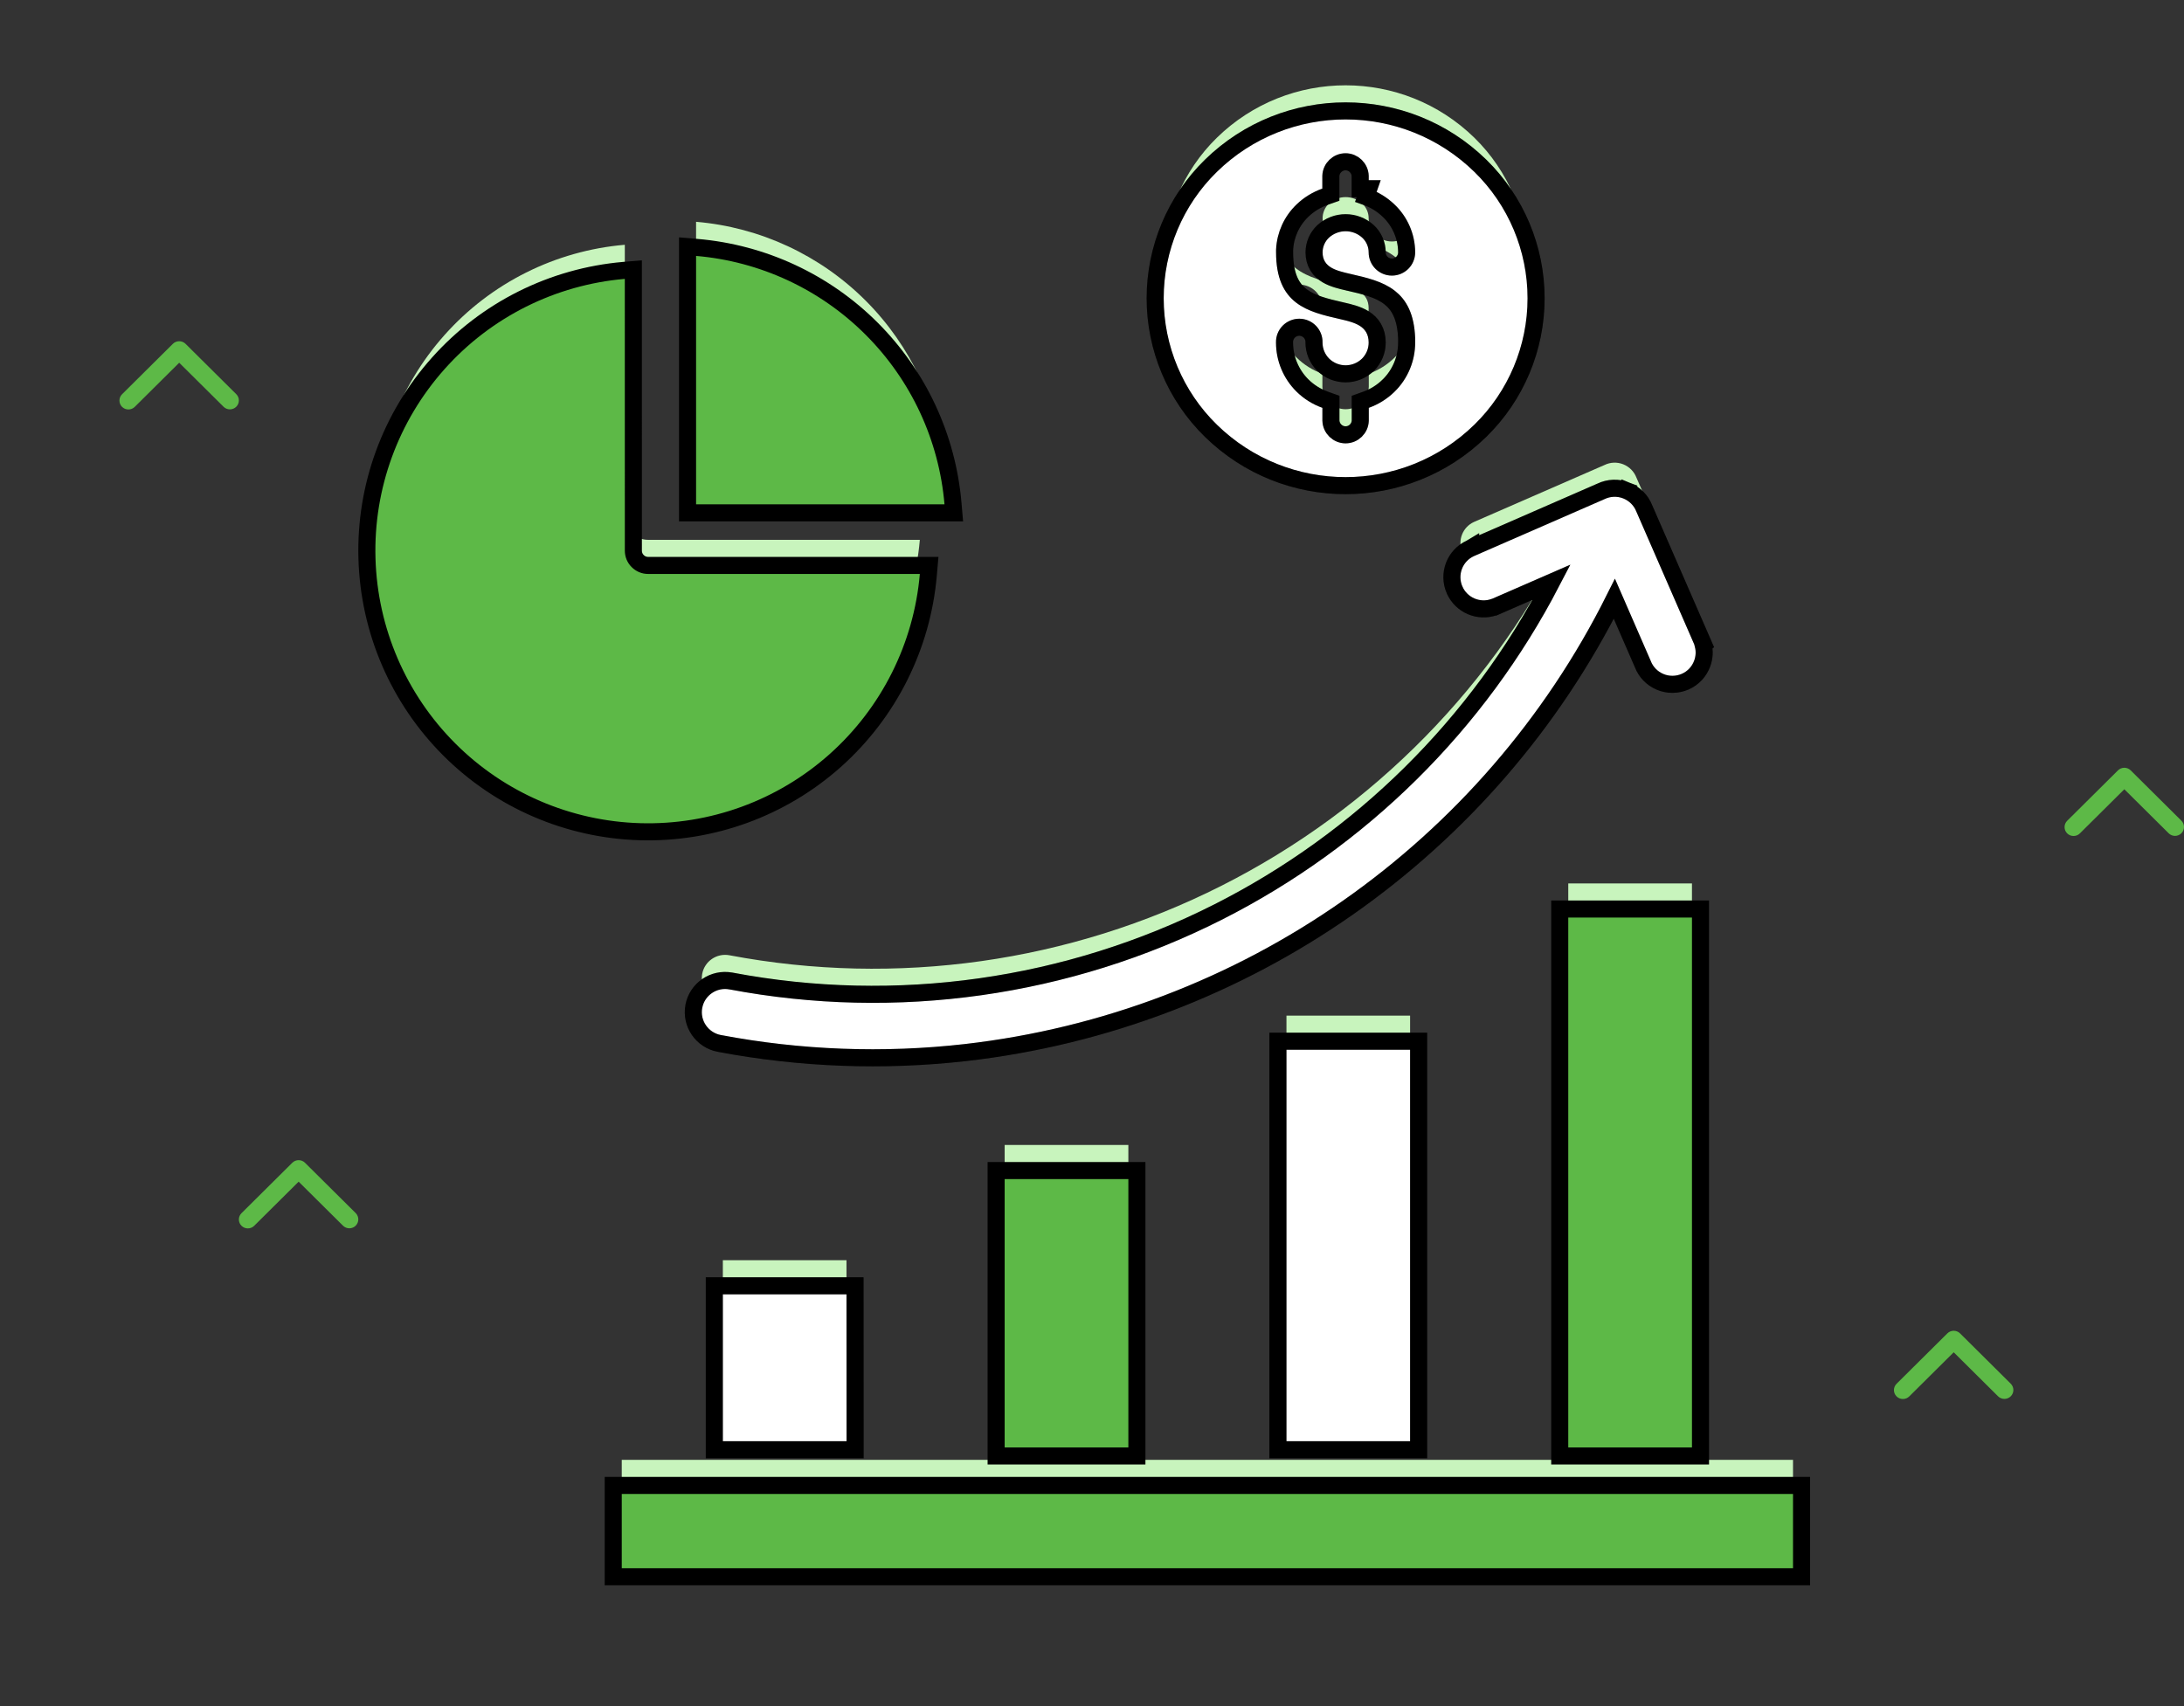 <svg width="128" height="100" viewBox="0 0 128 100" fill="none" xmlns="http://www.w3.org/2000/svg">
<rect x="0" y="0" width="128" height="100" fill="#333333" stroke="none"/>
<path d="M14.154 71.847C14.253 71.945 14.387 72 14.526 72C14.666 72 14.8 71.945 14.898 71.847L17.503 69.261L20.108 71.847C20.207 71.942 20.34 71.995 20.478 71.994C20.616 71.993 20.748 71.938 20.846 71.841C20.943 71.744 20.999 71.613 21 71.476C21.001 71.339 20.948 71.207 20.852 71.108L17.875 68.153C17.777 68.055 17.643 68 17.503 68C17.364 68 17.23 68.055 17.131 68.153L14.154 71.108C14.055 71.206 14 71.339 14 71.478C14 71.616 14.055 71.749 14.154 71.847Z" fill="#5DB947"/>
<path d="M121.154 48.847C121.253 48.945 121.387 49 121.526 49C121.666 49 121.8 48.945 121.898 48.847L124.503 46.261L127.108 48.847C127.207 48.942 127.34 48.995 127.478 48.994C127.616 48.992 127.748 48.938 127.846 48.841C127.943 48.744 127.999 48.613 128 48.476C128.001 48.339 127.948 48.207 127.852 48.108L124.875 45.153C124.777 45.055 124.643 45 124.503 45C124.364 45 124.23 45.055 124.131 45.153L121.154 48.108C121.055 48.206 121 48.339 121 48.478C121 48.616 121.055 48.749 121.154 48.847Z" fill="#5DB947"/>
<path d="M111.154 81.847C111.253 81.945 111.387 82 111.526 82C111.666 82 111.8 81.945 111.898 81.847L114.503 79.261L117.108 81.847C117.207 81.942 117.34 81.995 117.478 81.994C117.616 81.993 117.748 81.938 117.846 81.841C117.943 81.744 117.999 81.613 118 81.476C118.001 81.339 117.948 81.207 117.852 81.108L114.875 78.153C114.777 78.055 114.643 78 114.503 78C114.364 78 114.23 78.055 114.131 78.153L111.154 81.108C111.055 81.206 111 81.339 111 81.478C111 81.616 111.055 81.749 111.154 81.847Z" fill="#5DB947"/>
<path fill-rule="evenodd" clip-rule="evenodd" d="M80.222 21.904V22.662C80.202 23.396 79.601 23.986 78.862 23.986C78.128 23.986 77.523 23.396 77.503 22.662V21.904C76.933 21.701 76.413 21.377 75.984 20.951C75.218 20.193 74.784 19.158 74.784 18.08C74.773 17.713 74.913 17.357 75.171 17.092C75.429 16.83 75.78 16.681 76.148 16.681C76.515 16.681 76.87 16.83 77.124 17.092C77.382 17.357 77.523 17.713 77.511 18.08C77.511 18.435 77.651 18.771 77.901 19.021C78.437 19.541 79.288 19.541 79.823 19.021C80.073 18.771 80.214 18.435 80.214 18.08C80.214 17.092 79.366 16.896 78.527 16.701C76.648 16.271 74.788 15.842 74.788 12.787L74.784 12.791C74.788 11.725 75.226 10.709 75.999 9.974C76.429 9.564 76.941 9.252 77.499 9.057V8.303V8.307C77.519 7.572 78.124 6.982 78.859 6.982C79.593 6.982 80.198 7.572 80.218 8.307V9.06V9.057C80.776 9.252 81.288 9.564 81.718 9.974C82.495 10.705 82.937 11.725 82.941 12.791C82.941 13.545 82.331 14.154 81.577 14.154C80.823 14.154 80.214 13.545 80.214 12.791C80.214 12.467 80.077 12.154 79.839 11.931C79.288 11.428 78.441 11.428 77.886 11.931C77.652 12.154 77.515 12.467 77.515 12.791C77.515 13.681 78.323 13.865 79.136 14.053C81.034 14.486 82.945 14.924 82.945 18.084L82.941 18.08C82.941 19.158 82.511 20.193 81.741 20.951C81.312 21.377 80.792 21.701 80.222 21.904ZM86.413 8.076C82.214 3.975 75.511 3.975 71.315 8.076C69.323 10.025 68.202 12.697 68.202 15.482C68.202 18.268 69.323 20.939 71.315 22.889C75.51 26.99 82.213 26.99 86.413 22.889C88.405 20.939 89.527 18.267 89.527 15.482C89.527 12.697 88.405 10.025 86.413 8.076ZM99.233 35.639H99.23C99.401 35.971 99.425 36.361 99.296 36.713C99.171 37.064 98.905 37.349 98.562 37.498C98.218 37.646 97.827 37.65 97.484 37.502C97.14 37.357 96.87 37.076 96.741 36.724L94.64 31.9L94.644 31.896C87.519 46.982 73.101 57.306 56.527 59.197C51.765 59.736 46.952 59.557 42.246 58.666C41.507 58.525 41.019 57.815 41.156 57.076C41.296 56.338 42.007 55.854 42.746 55.99C52.55 57.846 62.691 56.412 71.598 51.912C80.505 47.412 87.676 40.1 92.004 31.111L87.48 33.084H87.476C86.793 33.369 86.004 33.053 85.707 32.373C85.41 31.689 85.715 30.896 86.39 30.592L94.035 27.256C94.379 27.088 94.777 27.072 95.133 27.213C95.488 27.354 95.769 27.635 95.906 27.99L99.238 35.635L99.233 35.639ZM75.397 82.474H82.643V59.529H75.397V82.474ZM42.365 82.474H49.615L49.611 73.865H42.365L42.365 82.474Z" fill="#C8F4BD"/>
<path fill-rule="evenodd" clip-rule="evenodd" d="M40.796 27.559H55.355C55.035 23.805 53.398 20.285 50.734 17.621C48.07 14.957 44.55 13.32 40.796 13L40.796 27.559ZM36.62 30.273C36.62 30.637 36.761 30.984 37.019 31.238C37.273 31.496 37.62 31.641 37.983 31.641H53.91C53.558 35.707 51.667 39.484 48.62 42.203C45.577 44.917 41.605 46.367 37.526 46.249C33.448 46.132 29.566 44.46 26.682 41.574C23.796 38.687 22.124 34.808 22.007 30.726C21.889 26.648 23.339 22.679 26.057 19.632C28.772 16.585 32.553 14.694 36.619 14.347L36.62 30.273ZM105.085 85.566H36.44V89.918H105.085V85.566ZM91.913 82.839H99.163V51.78H91.913V82.839ZM58.881 82.839H66.131V67.109H58.881V82.839Z" fill="#C8F4BD"/>
<path d="M80.054 23.433L79.722 23.552V23.904V24.655C79.707 25.116 79.327 25.486 78.862 25.486C78.401 25.486 78.019 25.116 78.003 24.655V23.904V23.552L77.671 23.433C77.168 23.254 76.712 22.969 76.335 22.596L76.335 22.596C75.664 21.931 75.284 21.024 75.284 20.08V20.072L75.284 20.064C75.277 19.836 75.364 19.612 75.529 19.441C75.693 19.275 75.916 19.181 76.148 19.181C76.382 19.181 76.607 19.277 76.765 19.44L76.765 19.44C76.931 19.611 77.018 19.836 77.011 20.064L77.011 20.072V20.08C77.011 20.569 77.205 21.032 77.548 21.375L77.548 21.375L77.553 21.38C78.282 22.088 79.442 22.088 80.172 21.38L80.172 21.38L80.177 21.375C80.52 21.032 80.714 20.569 80.714 20.08C80.714 19.759 80.644 19.473 80.501 19.225C80.359 18.979 80.161 18.8 79.949 18.668C79.562 18.428 79.072 18.314 78.682 18.224C78.668 18.221 78.654 18.217 78.64 18.214L78.638 18.214C77.672 17.993 76.856 17.796 76.259 17.333C75.71 16.907 75.288 16.2 75.288 14.787V14.641C75.33 13.767 75.706 12.942 76.343 12.337L76.344 12.336C76.722 11.975 77.173 11.7 77.664 11.528L77.999 11.411V11.056V10.314C78.014 9.853 78.397 9.482 78.859 9.482C79.32 9.482 79.703 9.853 79.718 10.314V10.352V11.056V11.06H80.217L80.053 11.528C80.544 11.7 80.995 11.975 81.373 12.336L81.376 12.339C82.052 12.975 82.437 13.863 82.441 14.792C82.44 15.269 82.055 15.654 81.577 15.654C81.1 15.654 80.714 15.269 80.714 14.791C80.714 14.327 80.519 13.882 80.18 13.566L80.177 13.563C79.434 12.883 78.294 12.885 77.55 13.561L77.55 13.561L77.542 13.569C77.21 13.884 77.015 14.327 77.015 14.791C77.015 15.093 77.085 15.364 77.227 15.597C77.368 15.829 77.561 15.994 77.765 16.115C78.135 16.335 78.604 16.443 78.979 16.53C78.994 16.533 79.009 16.536 79.023 16.54L79.025 16.54C80 16.763 80.834 16.962 81.444 17.44C81.978 17.857 82.396 18.536 82.441 19.848V20.08C82.441 21.025 82.064 21.932 81.391 22.595L81.389 22.596C81.013 22.969 80.556 23.254 80.054 23.433ZM86.763 9.719L86.763 9.719C82.369 5.427 75.356 5.427 70.966 9.719L70.966 9.719C68.877 11.762 67.702 14.563 67.702 17.482C67.702 20.402 68.877 23.203 70.966 25.246L70.966 25.246C75.355 29.538 82.368 29.538 86.763 25.246L86.763 25.246C88.852 23.203 90.027 20.402 90.027 17.482C90.027 14.563 88.852 11.762 86.763 9.719ZM99.823 37.804L99.848 37.784L99.696 37.435L96.368 29.8C96.179 29.317 95.796 28.938 95.317 28.748L95.133 29.213L95.317 28.748C94.834 28.557 94.293 28.577 93.826 28.802L86.19 32.134L86.19 32.133L86.185 32.136C85.258 32.554 84.843 33.64 85.248 34.572L85.249 34.573C85.64 35.47 86.657 35.904 87.568 35.584H87.585L87.68 35.542L90.939 34.121C86.611 42.449 79.772 49.222 71.372 53.466C62.563 57.916 52.535 59.334 42.839 57.499L42.837 57.499C41.829 57.312 40.857 57.973 40.665 58.983L40.664 58.985C40.477 59.995 41.145 60.965 42.152 61.157L42.153 61.157C46.908 62.057 51.771 62.239 56.583 61.694L56.583 61.694C72.965 59.825 87.262 49.802 94.616 35.097L96.277 38.912C96.456 39.386 96.822 39.765 97.287 39.962C97.761 40.165 98.294 40.158 98.76 39.957C99.231 39.753 99.595 39.363 99.766 38.882C99.893 38.535 99.912 38.158 99.823 37.804ZM74.897 84.474V84.974H75.397H82.643H83.143V84.474V61.529V61.029H82.643H75.397H74.897V61.529V84.474ZM41.865 84.474L41.865 84.974H42.365H49.615H50.115L50.115 84.474L50.111 75.864L50.111 75.365H49.611H42.365H41.865L41.865 75.865L41.865 84.474Z" fill="white"/>
<path d="M80.054 23.433L79.722 23.552V23.904V24.655C79.707 25.116 79.327 25.486 78.862 25.486C78.401 25.486 78.019 25.116 78.003 24.655V23.904V23.552L77.671 23.433C77.168 23.254 76.712 22.969 76.335 22.596L76.335 22.596C75.664 21.931 75.284 21.024 75.284 20.08V20.072L75.284 20.064C75.277 19.836 75.364 19.612 75.529 19.441C75.693 19.275 75.916 19.181 76.148 19.181C76.382 19.181 76.607 19.277 76.765 19.44L76.765 19.44C76.931 19.611 77.018 19.836 77.011 20.064L77.011 20.072V20.08C77.011 20.569 77.205 21.032 77.548 21.375L77.548 21.375L77.553 21.38C78.282 22.088 79.442 22.088 80.172 21.38L80.172 21.38L80.177 21.375C80.52 21.032 80.714 20.569 80.714 20.08C80.714 19.759 80.644 19.473 80.501 19.225C80.359 18.979 80.161 18.8 79.949 18.668C79.562 18.428 79.072 18.314 78.682 18.224C78.668 18.221 78.654 18.217 78.64 18.214L78.638 18.214C77.672 17.993 76.856 17.796 76.259 17.333C75.71 16.907 75.288 16.2 75.288 14.787V14.641C75.33 13.767 75.706 12.942 76.343 12.337L76.344 12.336C76.722 11.975 77.173 11.7 77.664 11.528L77.999 11.411V11.056V10.314C78.014 9.853 78.397 9.482 78.859 9.482C79.32 9.482 79.703 9.853 79.718 10.314V10.352V11.056V11.06H80.217L80.053 11.528C80.544 11.7 80.995 11.975 81.373 12.336L81.376 12.339C82.052 12.975 82.437 13.863 82.441 14.792C82.44 15.269 82.055 15.654 81.577 15.654C81.1 15.654 80.714 15.269 80.714 14.791C80.714 14.327 80.519 13.882 80.18 13.566L80.177 13.563C79.434 12.883 78.294 12.885 77.55 13.561L77.55 13.561L77.542 13.569C77.21 13.884 77.015 14.327 77.015 14.791C77.015 15.093 77.085 15.364 77.227 15.597C77.368 15.829 77.561 15.994 77.765 16.115C78.135 16.335 78.604 16.443 78.979 16.53C78.994 16.533 79.009 16.536 79.023 16.54L79.025 16.54C80 16.763 80.834 16.962 81.444 17.44C81.978 17.857 82.396 18.536 82.441 19.848V20.08C82.441 21.025 82.064 21.932 81.391 22.595L81.389 22.596C81.013 22.969 80.556 23.254 80.054 23.433ZM86.763 9.719L86.763 9.719C82.369 5.427 75.356 5.427 70.966 9.719L70.966 9.719C68.877 11.762 67.702 14.563 67.702 17.482C67.702 20.402 68.877 23.203 70.966 25.246L70.966 25.246C75.355 29.538 82.368 29.538 86.763 25.246L86.763 25.246C88.852 23.203 90.027 20.402 90.027 17.482C90.027 14.563 88.852 11.762 86.763 9.719ZM99.823 37.804L99.848 37.784L99.696 37.435L96.368 29.8C96.179 29.317 95.796 28.938 95.317 28.748L95.133 29.213L95.317 28.748C94.834 28.557 94.293 28.577 93.826 28.802L86.19 32.134L86.19 32.133L86.185 32.136C85.258 32.554 84.843 33.64 85.248 34.572L85.249 34.573C85.64 35.47 86.657 35.904 87.568 35.584H87.585L87.68 35.542L90.939 34.121C86.611 42.449 79.772 49.222 71.372 53.466C62.563 57.916 52.535 59.334 42.839 57.499L42.837 57.499C41.829 57.312 40.857 57.973 40.665 58.983L40.664 58.985C40.477 59.995 41.145 60.965 42.152 61.157L42.153 61.157C46.908 62.057 51.771 62.239 56.583 61.694L56.583 61.694C72.965 59.825 87.262 49.802 94.616 35.097L96.277 38.912C96.456 39.386 96.822 39.765 97.287 39.962C97.761 40.165 98.294 40.158 98.76 39.957C99.231 39.753 99.595 39.363 99.766 38.882C99.893 38.535 99.912 38.158 99.823 37.804ZM74.897 84.474V84.974H75.397H82.643H83.143V84.474V61.529V61.029H82.643H75.397H74.897V61.529V84.474ZM41.865 84.474L41.865 84.974H42.365H49.615H50.115L50.115 84.474L50.111 75.864L50.111 75.365H49.611H42.365H41.865L41.865 75.865L41.865 84.474Z" stroke="black"/>
<path d="M80.054 23.433L79.722 23.552V23.904V24.655C79.707 25.116 79.327 25.486 78.862 25.486C78.401 25.486 78.019 25.116 78.003 24.655V23.904V23.552L77.671 23.433C77.168 23.254 76.712 22.969 76.335 22.596L76.335 22.596C75.664 21.931 75.284 21.024 75.284 20.08V20.072L75.284 20.064C75.277 19.836 75.364 19.612 75.529 19.441C75.693 19.275 75.916 19.181 76.148 19.181C76.382 19.181 76.607 19.277 76.765 19.44L76.765 19.44C76.931 19.611 77.018 19.836 77.011 20.064L77.011 20.072V20.08C77.011 20.569 77.205 21.032 77.548 21.375L77.548 21.375L77.553 21.38C78.282 22.088 79.442 22.088 80.172 21.38L80.172 21.38L80.177 21.375C80.52 21.032 80.714 20.569 80.714 20.08C80.714 19.759 80.644 19.473 80.501 19.225C80.359 18.979 80.161 18.8 79.949 18.668C79.562 18.428 79.072 18.314 78.682 18.224C78.668 18.221 78.654 18.217 78.64 18.214L78.638 18.214C77.672 17.993 76.856 17.796 76.259 17.333C75.71 16.907 75.288 16.2 75.288 14.787V14.641C75.33 13.767 75.706 12.942 76.343 12.337L76.344 12.336C76.722 11.975 77.173 11.7 77.664 11.528L77.999 11.411V11.056V10.314C78.014 9.853 78.397 9.482 78.859 9.482C79.32 9.482 79.703 9.853 79.718 10.314V10.352V11.056V11.06H80.217L80.053 11.528C80.544 11.7 80.995 11.975 81.373 12.336L81.376 12.339C82.052 12.975 82.437 13.863 82.441 14.792C82.44 15.269 82.055 15.654 81.577 15.654C81.1 15.654 80.714 15.269 80.714 14.791C80.714 14.327 80.519 13.882 80.18 13.566L80.177 13.563C79.434 12.883 78.294 12.885 77.55 13.561L77.55 13.561L77.542 13.569C77.21 13.884 77.015 14.327 77.015 14.791C77.015 15.093 77.085 15.364 77.227 15.597C77.368 15.829 77.561 15.994 77.765 16.115C78.135 16.335 78.604 16.443 78.979 16.53C78.994 16.533 79.009 16.536 79.023 16.54L79.025 16.54C80 16.763 80.834 16.962 81.444 17.44C81.978 17.857 82.396 18.536 82.441 19.848V20.08C82.441 21.025 82.064 21.932 81.391 22.595L81.389 22.596C81.013 22.969 80.556 23.254 80.054 23.433ZM86.763 9.719L86.763 9.719C82.369 5.427 75.356 5.427 70.966 9.719L70.966 9.719C68.877 11.762 67.702 14.563 67.702 17.482C67.702 20.402 68.877 23.203 70.966 25.246L70.966 25.246C75.355 29.538 82.368 29.538 86.763 25.246L86.763 25.246C88.852 23.203 90.027 20.402 90.027 17.482C90.027 14.563 88.852 11.762 86.763 9.719ZM99.823 37.804L99.848 37.784L99.696 37.435L96.368 29.8C96.179 29.317 95.796 28.938 95.317 28.748L95.133 29.213L95.317 28.748C94.834 28.557 94.293 28.577 93.826 28.802L86.19 32.134L86.19 32.133L86.185 32.136C85.258 32.554 84.843 33.64 85.248 34.572L85.249 34.573C85.64 35.47 86.657 35.904 87.568 35.584H87.585L87.68 35.542L90.939 34.121C86.611 42.449 79.772 49.222 71.372 53.466C62.563 57.916 52.535 59.334 42.839 57.499L42.837 57.499C41.829 57.312 40.857 57.973 40.665 58.983L40.664 58.985C40.477 59.995 41.145 60.965 42.152 61.157L42.153 61.157C46.908 62.057 51.771 62.239 56.583 61.694L56.583 61.694C72.965 59.825 87.262 49.802 94.616 35.097L96.277 38.912C96.456 39.386 96.822 39.765 97.287 39.962C97.761 40.165 98.294 40.158 98.76 39.957C99.231 39.753 99.595 39.363 99.766 38.882C99.893 38.535 99.912 38.158 99.823 37.804ZM74.897 84.474V84.974H75.397H82.643H83.143V84.474V61.529V61.029H82.643H75.397H74.897V61.529V84.474ZM41.865 84.474L41.865 84.974H42.365H49.615H50.115L50.115 84.474L50.111 75.864L50.111 75.365H49.611H42.365H41.865L41.865 75.865L41.865 84.474Z" stroke="black" stroke-opacity="0.2"/>
<path d="M40.296 29.559L40.296 30.059H40.796H55.355H55.9L55.853 29.516C55.523 25.645 53.835 22.015 51.087 19.267C48.34 16.52 44.71 14.832 40.839 14.502L40.296 14.456L40.296 15L40.296 29.559ZM37.375 32.887L37.375 32.887L37.37 32.882C37.211 32.725 37.12 32.508 37.12 32.273L37.119 16.346L37.119 15.802L36.577 15.848C32.384 16.207 28.484 18.157 25.684 21.299C22.881 24.441 21.386 28.534 21.507 32.74C21.628 36.95 23.352 40.95 26.329 43.927C29.302 46.904 33.306 48.628 37.512 48.749C41.718 48.87 45.815 47.376 48.953 44.576C52.095 41.773 54.045 37.877 54.408 33.684L54.455 33.141H53.91H37.983C37.753 33.141 37.534 33.049 37.375 32.887ZM105.585 87.566V87.066H105.085H36.44H35.94V87.566V91.918V92.418H36.44H105.085H105.585V91.918V87.566ZM91.413 84.839V85.339H91.913H99.163H99.663V84.839V53.78V53.28H99.163H91.913H91.413V53.78V84.839ZM58.381 84.839V85.339H58.881H66.131H66.631V84.839V69.109V68.609H66.131H58.881H58.381V69.109V84.839Z" fill="#5DB947" stroke="black"/>
<path d="M7.154 23.847C7.253 23.945 7.387 24 7.526 24C7.666 24 7.8 23.945 7.898 23.847L10.503 21.261L13.108 23.847C13.207 23.942 13.34 23.995 13.478 23.994C13.616 23.992 13.748 23.938 13.846 23.841C13.943 23.744 13.999 23.613 14 23.476C14.001 23.339 13.948 23.207 13.852 23.108L10.875 20.153C10.777 20.055 10.643 20 10.503 20C10.364 20 10.23 20.055 10.131 20.153L7.154 23.108C7.055 23.206 7 23.339 7 23.478C7 23.616 7.055 23.749 7.154 23.847Z" fill="#5DB947"/>
</svg>
